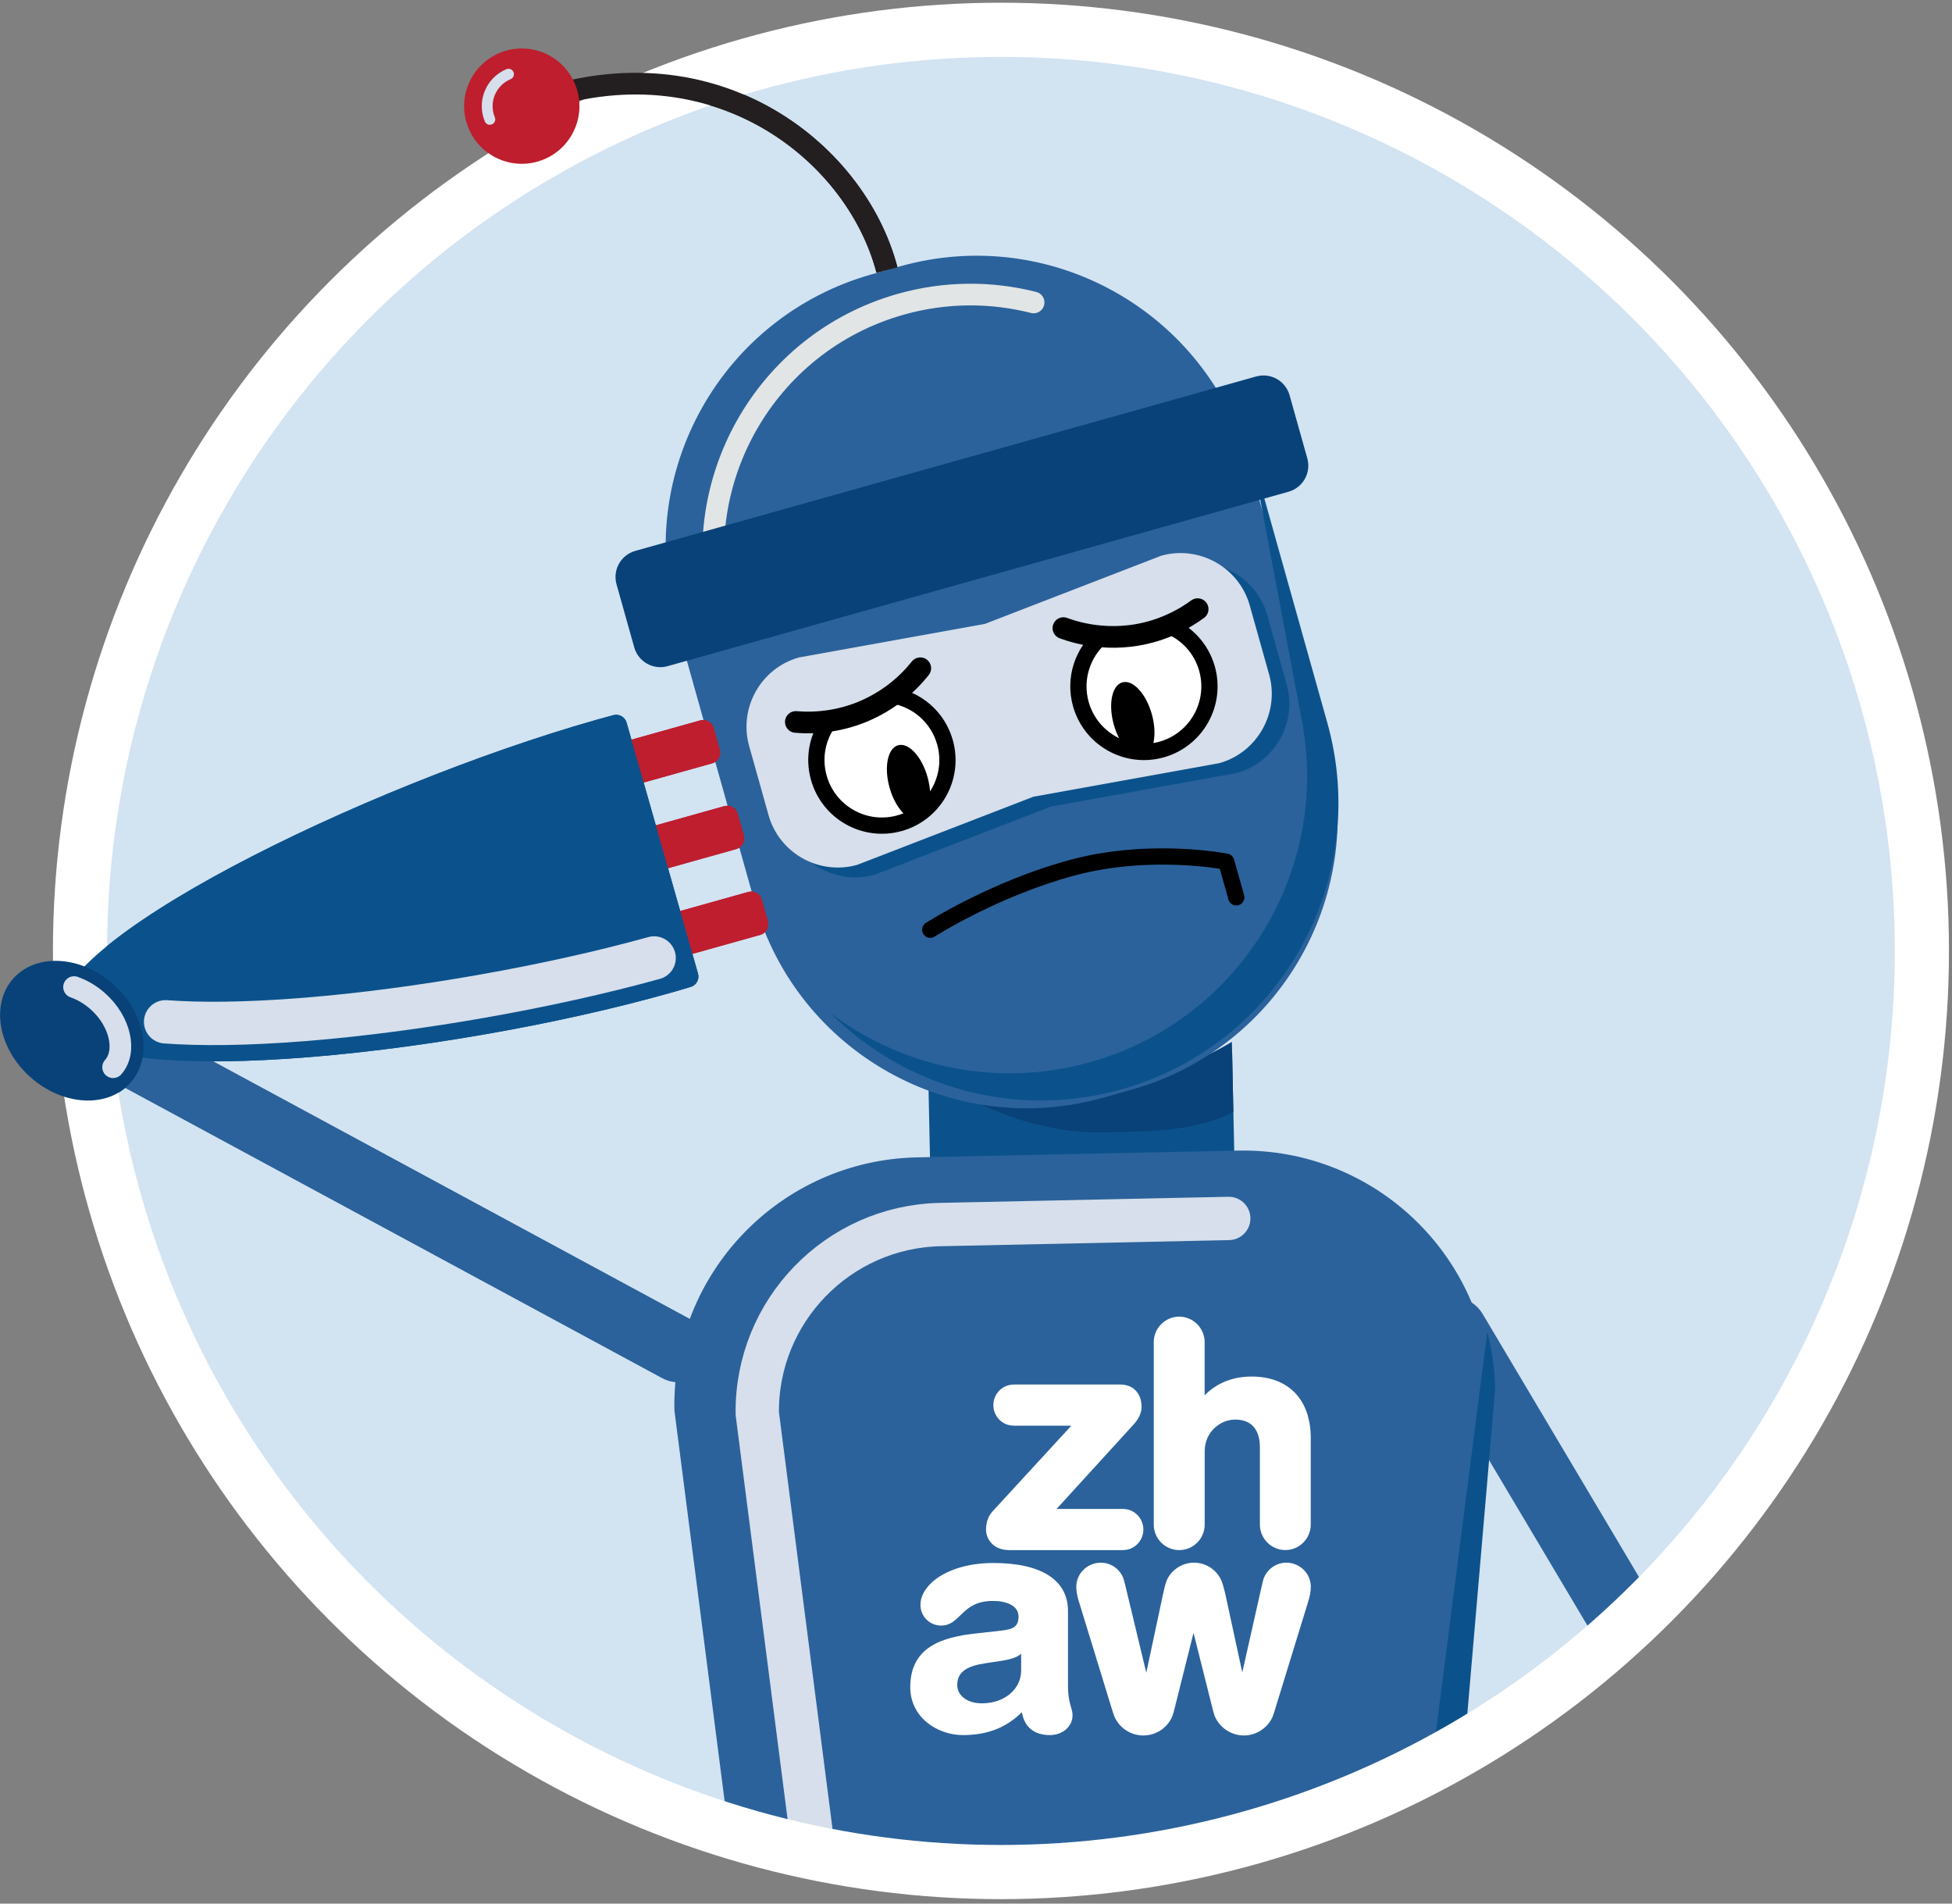 <?xml version="1.0" encoding="utf-8"?>
<!-- Generator: Adobe Illustrator 24.0.1, SVG Export Plug-In . SVG Version: 6.00 Build 0)  -->
<svg version="1.1" xmlns="http://www.w3.org/2000/svg" xmlns:xlink="http://www.w3.org/1999/xlink" x="0px" y="0px"
	 viewBox="0 0 360.33 351.33" style="enable-background:new 0 0 360.33 351.33;" xml:space="preserve">
<rect x="0" y="0" width="360.33" height="351.33" fill="#808080" stroke="none"/>
<style type="text/css">
	.st0{display:none;}
	.st1{display:inline;fill:#1C75BC;}
	.st2{clip-path:url(#SVGID_2_);}
	.st3{fill:#2B629B;}
	.st4{fill:#0B528C;}
	.st5{fill:#084279;}
	.st6{fill:none;stroke:#D6DFEB;stroke-width:8;stroke-linecap:round;stroke-linejoin:round;stroke-miterlimit:10;}
	.st7{fill:#FFFFFF;}
	.st8{fill:none;stroke:#E1E5E5;stroke-width:4;stroke-linecap:round;stroke-linejoin:round;stroke-miterlimit:10;}
	.st9{fill:#D6DFEB;}
	.st10{fill:#FFFFFF;stroke:#000000;stroke-width:3;stroke-miterlimit:10;}
	.st11{fill:none;stroke:#000000;stroke-width:4;stroke-linecap:round;stroke-linejoin:round;stroke-miterlimit:10;}
	.st12{fill:none;stroke:#000000;stroke-width:3;stroke-linecap:round;stroke-linejoin:round;stroke-miterlimit:10;}
	.st13{fill:none;stroke:#231F20;stroke-miterlimit:10;}
	.st14{fill:none;stroke:#231F20;stroke-width:4;stroke-miterlimit:10;}
	.st15{fill:#BE1E2D;}
	.st16{fill:none;stroke:#D6DFEB;stroke-width:2;stroke-linecap:round;stroke-linejoin:round;stroke-miterlimit:10;}
	.st17{fill:none;stroke:#D6DFEB;stroke-width:4;stroke-linecap:round;stroke-linejoin:round;stroke-miterlimit:10;}
</style>
<g id="bg_color" class="st0">
	<rect class="st1" width="367.99" height="357.11"/>
</g>
<g id="set_of_emotion_face">
	<g>
		<g>
			<defs>
				<circle id="SVGID_1_" cx="184.77" cy="175.5" r="170"/>
			</defs>
			<use xlink:href="#SVGID_1_"  style="overflow:visible;fill:#D2E3F2;"/>
			<clipPath id="SVGID_2_">
				<use xlink:href="#SVGID_1_"  style="overflow:visible;"/>
			</clipPath>
			<g class="st2">
				<g>
					<path class="st3" d="M342.15,370.14L342.15,370.14c3.03-1.8,4.03-5.72,2.22-8.75L273.69,242.5c-1.8-3.03-5.72-4.03-8.75-2.22
						l0,0c-3.03,1.8-4.03,5.72-2.22,8.75l70.69,118.89C335.2,370.94,339.12,371.94,342.15,370.14z"/>
				</g>
				<g>
					<path class="st4" d="M227.45,194.48l0.52,24.48l-56.16,1.19l-0.52-24.48c8.8,3.11,18.31,4.7,28.19,4.49
						S218.79,197.96,227.45,194.48z"/>
					<path class="st5" d="M227.4,192.27l0.27,12.98c-7.15,3.59-15.23,3.56-23.76,3.74c-12.06,0.25-23.33-4.42-32.57-10.77
						l-0.08-3.69c6.97,3.91,14.85,4.22,23.35,4.79C206.58,200.1,217.92,198.11,227.4,192.27z"/>
					<path class="st3" d="M266.67,356.64l8.53-99.44c0-0.04,0.01-0.09,0-0.14c-0.57-25.23-21.47-45.24-46.71-44.71l-59.22,1.25
						c-25.24,0.53-45.27,21.41-44.78,46.64c0,0.05,0,0.09,0.01,0.13l12.73,98.99"/>
					<path class="st4" d="M261.9,344.25l12.65-98.46c0.87,3.36,1.37,6.86,1.46,10.47c0,0.05-0.01,0.1-0.01,0.14l-8.53,99.44"/>
					<path class="st6" d="M151.26,350.35l-0.01-0.36l-11.46-89.13c-0.22-18.85,14.86-34.46,33.74-34.86l53.29-1.13"/>
				</g>
				<g>
					<path class="st7" d="M229.24,320.21c0.01,0,0.02,0,0.03,0c-0.02,0-0.03,0-0.05,0C229.23,320.21,229.23,320.21,229.24,320.21z"
						/>
					<g>
						<path class="st7" d="M233.23,291.43c0,0-0.15,0.55-0.15,0.55l-0.19,0.82c0,0-3.08,13.69-3.57,15.85
							c-0.12-0.57-3.08-14.22-3.08-14.22c-0.13-0.58-0.31-1.34-0.53-2.04l-0.2-0.58c-0.86-2.07-2.86-3.41-5.1-3.41
							c-2.14,0-4.11,1.26-5.01,3.2c-0.16,0.41-0.3,0.86-0.43,1.39c-0.13,0.49-0.23,1-0.33,1.44c0,0-2.61,12.26-3.04,14.28
							c-0.13-0.55-3.83-15.92-3.83-15.92l-0.16-0.65c-0.1-0.4-0.2-0.72-0.3-1.01c-0.71-1.66-2.33-2.73-4.12-2.73
							c-1.3,0-2.55,0.57-3.42,1.56c-0.64,0.73-1.01,1.63-1.08,2.6c0,0-0.01,0.2-0.01,0.2c0,0.27,0.01,0.53,0.04,0.79
							c0.09,0.93,0.32,1.68,0.55,2.39l6,19.54l0.13,0.41l0.31,0.9c0.92,2.12,3.01,3.49,5.31,3.5h0.04c2.4-0.01,4.52-1.45,5.4-3.68
							c0-0.01,0.28-0.98,0.28-0.98l0,0c0-0.01,0.05-0.19,0.05-0.19s3.41-13.6,3.53-14.09c0.12,0.5,3.58,14.27,3.58,14.27l0.26,0.91
							c0.85,2.24,3.03,3.75,5.43,3.76h0.05c2.25-0.01,4.32-1.35,5.26-3.4c0.12-0.33,0.24-0.68,0.37-1.09l0.1-0.33l6.01-19.54
							c0.22-0.72,0.46-1.47,0.55-2.39c0.02-0.27,0.04-0.53,0.04-0.79l-0.01-0.2c-0.07-0.97-0.45-1.87-1.08-2.6
							c-0.87-0.98-2.12-1.55-3.41-1.55C235.55,288.4,233.85,289.62,233.23,291.43z"/>
					</g>
				</g>
				<g>
					<g>
						<path class="st7" d="M212.98,247.7l0,33.68c0,2.59,2.11,4.7,4.7,4.7c2.56,0,4.66-2.08,4.7-4.63c0,0,0-0.07,0-0.07v-13.53
							c0-3.62,2.92-5.86,5.63-5.86c3.97,0,4.56,3.18,4.56,5.07v14.31l0,0.08c0.04,2.55,2.15,4.62,4.69,4.62c2.59,0,4.7-2.11,4.7-4.7
							v-15.94c0-7.13-4.09-11.38-10.93-11.38c-3.46,0-6.45,1.2-8.66,3.47c0-0.59,0-9.83,0-9.83v-0.08c-0.05-2.54-2.15-4.62-4.7-4.62
							C215.09,243,212.98,245.11,212.98,247.7z"/>
					</g>
				</g>
				<path class="st7" d="M197.7,315.05c-0.24-0.84-0.55-1.89-0.55-3.94v-13.76c0-5.73-4.89-8.89-13.77-8.89
					c-8.33,0-13.47,3.95-13.47,7.74c0,2.1,1.7,3.81,3.81,3.81c0.91,0,1.75-0.32,2.4-0.86c0.42-0.31,0.8-0.68,1.19-1.06
					c1.26-1.23,2.7-2.63,6.01-2.63c2.27,0,4.7,0.76,4.7,2.9c0,1.87-1.05,2.33-3.12,2.57l-5,0.56c-5.87,0.68-11.87,2.39-11.87,9.9
					c0,5.53,4.95,8.83,9.73,8.83c4.49,0,7.97-1.36,10.87-4.22c0.46,2.73,2.26,4.22,5.18,4.22c2.34,0,4.17-1.59,4.17-3.61
					C198,316.04,197.86,315.58,197.7,315.05z M188.49,308.41c0,3.03-2.75,5.95-7.24,5.95c-2.81,0-4.55-1.52-4.55-3.37
					c0-2.47,1.85-3.54,5.28-4.04l2.98-0.45c0.95-0.17,2.64-0.45,3.54-1.29V308.41z"/>
				<g>
					<polygon class="st7" points="183.5,259.69 183.5,259.69 183.5,259.69 					"/>
					<g>
						<path class="st7" d="M187.28,255.52c-0.44,0-0.87,0.06-1.28,0.18c-1.57,0.51-2.63,1.97-2.63,3.62c0,1.66,1.05,3.11,2.62,3.62
							c0.41,0.12,0.85,0.18,1.29,0.18c0,0,9.9,0,10.48,0c-0.4,0.44-14.51,15.78-14.51,15.78c-0.81,0.88-1.23,2.01-1.23,3.38l0,0.18
							c0.08,1.66,1.36,3.5,3.99,3.61l0.26,0.01h20.88c0.45,0,0.89-0.06,1.3-0.18c1.56-0.52,2.61-1.97,2.61-3.62
							c0-1.65-1.05-3.1-2.61-3.62l0,0c-0.41-0.12-0.85-0.18-1.3-0.18c0,0-11.53,0-12.11,0c0.4-0.43,14.24-15.61,14.24-15.61
							c0.92-0.99,1.45-2.14,1.45-3.16l-0.01-0.4c-0.04-0.69-0.2-1.31-0.48-1.84c-0.43-0.84-1.14-1.45-2.05-1.74
							c-0.44-0.14-0.92-0.21-1.43-0.21H187.28z"/>
					</g>
				</g>
				<g>
					<g>
						<path class="st3" d="M208.85,201.12l-5.22,1.47c-27.74,7.79-56.54-8.38-64.33-36.12l-14.47-51.52
							c-7.79-27.74,8.38-56.54,36.12-64.33l5.22-1.47c27.74-7.79,56.54,8.38,64.33,36.12l14.47,51.52
							C252.76,164.52,236.59,193.33,208.85,201.12z"/>
						<path class="st4" d="M232.01,87.07l13,46.3c8.2,29.19-8.82,59.48-38,67.68c-14.59,4.1-29.46,1.89-41.71-4.98
							c-4.38-2.46-8.43-5.52-12.01-9.11c11.92,9.01,27.45,13.15,43.28,10.16c29.79-5.62,49.38-34.32,43.75-64.11l-8.91-47.26
							c-0.1-0.56-0.22-1.12-0.35-1.66C231.41,85.06,231.72,86.05,232.01,87.07z"/>
						<path class="st8" d="M133.42,114.74c-7.08-25.23,7.67-51.51,32.9-58.6c8.28-2.33,16.68-2.3,24.48-0.32"/>
						<path class="st5" d="M237.86,90.75l-114.61,32.19c-2.66,0.75-5.42-0.8-6.17-3.46l-3.27-11.64c-0.75-2.66,0.8-5.42,3.46-6.17
							l114.61-32.19c2.66-0.75,5.42,0.8,6.17,3.46l3.27,11.64C242.07,87.24,240.52,90,237.86,90.75z"/>
						<path class="st4" d="M228.34,142.66l-34.34,6.2l-32.55,12.58c-7.02,1.97-14.37-2.16-16.34-9.18l-3.58-12.76
							c-1.97-7.02,2.16-14.37,9.18-16.34l34.34-6.2l32.55-12.58c7.02-1.97,14.37,2.16,16.34,9.18l3.58,12.76
							C239.49,133.34,235.36,140.69,228.34,142.66z"/>
						<path class="st9" d="M225.1,140.84l-34.34,6.2l-32.55,12.58c-7.02,1.97-14.37-2.16-16.34-9.18l-3.58-12.76
							c-1.97-7.02,2.16-14.37,9.18-16.34l34.34-6.2l32.55-12.58c7.02-1.97,14.37,2.16,16.34,9.18l3.58,12.76
							C236.24,131.52,232.11,138.87,225.1,140.84z"/>
					</g>
					<g>
						<path class="st10" d="M174.44,137c1.81,6.43-1.93,13.11-8.37,14.92c-6.43,1.81-13.11-1.94-14.92-8.38
							c-1.06-3.76-0.22-7.59,1.95-10.49c2.08-0.31,4.44-0.91,6.91-2.03c1.78-0.81,3.32-1.74,4.65-2.7
							C169.2,129.03,173.12,132.29,174.44,137z"/>
						<path class="st11" d="M169.88,123.33c-0.97,1.22-2.67,3.14-5.21,4.98c-1.33,0.96-2.87,1.9-4.65,2.7
							c-2.47,1.12-4.84,1.72-6.91,2.03c-2.67,0.4-4.86,0.32-6.2,0.2"/>
						<path d="M171.22,143.41c1.06,3.78,0.36,7.29-1.58,7.83c-1.93,0.54-4.36-2.08-5.43-5.87c-1.06-3.78-0.36-7.29,1.58-7.83
							C167.73,137,170.16,139.63,171.22,143.41z"/>
						<path class="st10" d="M199.52,129.95c1.81,6.43,8.48,10.18,14.91,8.38c6.43-1.81,10.18-8.49,8.38-14.92
							c-1.06-3.76-3.76-6.59-7.13-7.94c-1.93,0.82-4.27,1.54-6.96,1.87c-1.94,0.24-3.74,0.24-5.38,0.11
							C199.85,120.42,198.2,125.24,199.52,129.95z"/>
						<path class="st11" d="M221.08,112.42c-1.09,0.8-2.91,2.01-5.4,3.06c-1.93,0.82-4.27,1.54-6.96,1.87
							c-1.94,0.24-3.75,0.24-5.38,0.11c-3.13-0.25-5.58-1-7.04-1.54"/>
						<path d="M205.61,133.76c1.06,3.78,3.49,6.41,5.43,5.87c1.93-0.54,2.64-4.05,1.58-7.83c-1.06-3.78-3.49-6.41-5.43-5.87
							C205.25,126.47,204.54,129.97,205.61,133.76z"/>
						<path class="st12" d="M171.72,171.59c0,0,11.88-7.61,26.28-11.47c14.4-3.86,28.36-1.09,28.36-1.09l1.85,6.58"/>
					</g>
				</g>
				<path class="st13" d="M129.83,36"/>
				<g>
					<path class="st14" d="M163.73,49.83c-5.82-22.35-33.05-43.58-67.41-30.26"/>
					<g>
						<path class="st15" d="M100.39,29.42L100.39,29.42c-5.43,2.25-11.65-0.33-13.9-5.76l0,0c-2.25-5.43,0.33-11.65,5.76-13.9l0,0
							c5.43-2.25,11.65,0.33,13.9,5.76l0,0C108.4,20.95,105.82,27.17,100.39,29.42z"/>
						<path class="st16" d="M90.42,22.03c-1.35-3.25,0.2-6.99,3.45-8.34"/>
					</g>
				</g>
				<g>
					<path class="st3" d="M5.49,184.42L5.49,184.42c-1.58,2.92-0.49,6.56,2.43,8.13l114.37,61.8c2.92,1.58,6.56,0.49,8.13-2.43l0,0
						c1.58-2.92,0.49-6.56-2.43-8.13l-114.37-61.8C10.71,180.42,7.07,181.51,5.49,184.42z"/>
					<g>
						<g>
							<path class="st15" d="M132.88,138.4l-1.14-4.06c-0.3-1.06-1.4-1.68-2.47-1.39l-18.1,5.07c-1.06,0.3-1.68,1.4-1.39,2.47
								l1.14,4.06c0.3,1.06,1.4,1.68,2.47,1.39l18.1-5.07C132.56,140.57,133.18,139.46,132.88,138.4z"/>
							<path class="st15" d="M137.31,154.23l-1.14-4.06c-0.3-1.06-1.4-1.68-2.47-1.39l-18.1,5.07c-1.06,0.3-1.68,1.4-1.39,2.47
								l1.14,4.06c0.3,1.06,1.4,1.68,2.47,1.39l18.1-5.07C136.99,156.4,137.61,155.29,137.31,154.23z"/>
							<path class="st15" d="M141.75,170.06l-1.14-4.06c-0.3-1.06-1.4-1.68-2.47-1.39l-18.1,5.07c-1.06,0.3-1.68,1.4-1.39,2.47
								l1.14,4.06c0.3,1.06,1.4,1.68,2.47,1.39l18.1-5.07C141.42,172.23,142.04,171.12,141.75,170.06z"/>
						</g>
						<path class="st4" d="M109.9,132.9c1.11-0.32,2.22-0.62,3.33-0.92c1.05-0.28,2.14,0.34,2.44,1.39l13.18,46.31
							c0.3,1.05-0.3,2.15-1.34,2.46c-1.1,0.33-2.2,0.65-3.31,0.97c-42.64,12.13-109.26,18.94-113.2,5.07S67.26,145.03,109.9,132.9z"
							/>
						<path class="st6" d="M120.75,176.8c-19.21,5.33-43.61,9.64-64.12,11.31c-11.54,0.94-20,0.92-26.06,0.47"/>
					</g>
					<g>
						
							<ellipse transform="matrix(0.664 -0.748 0.748 0.664 -137.787 73.842)" class="st5" cx="13.24" cy="190.18" rx="11.49" ry="14.47"/>
						<path class="st17" d="M20.88,196.96c2.6-2.93,1.31-8.52-2.84-12.19c-1.35-1.2-2.86-2.07-4.37-2.6"/>
					</g>
				</g>
			</g>
			<use xlink:href="#SVGID_1_"  style="overflow:visible;fill:none;stroke:#FFFFFF;stroke-width:10;stroke-miterlimit:10;"/>
		</g>
		<g>
			<path class="st14" d="M163.73,49.83c-5.82-22.35-33.05-43.58-67.41-30.26"/>
			<g>
				<path class="st15" d="M100.39,29.42L100.39,29.42c-5.43,2.25-11.65-0.33-13.9-5.76l0,0c-2.25-5.43,0.33-11.65,5.76-13.9l0,0
					c5.43-2.25,11.65,0.33,13.9,5.76l0,0C108.4,20.95,105.82,27.17,100.39,29.42z"/>
				<path class="st16" d="M90.42,22.03c-1.35-3.25,0.2-6.99,3.45-8.34"/>
			</g>
		</g>
		<g>
			<path class="st3" d="M5.49,184.42L5.49,184.42c-1.58,2.92-0.49,6.56,2.43,8.13l114.37,61.8c2.92,1.58,6.56,0.49,8.13-2.43l0,0
				c1.58-2.92,0.49-6.56-2.43-8.13l-114.37-61.8C10.71,180.42,7.07,181.51,5.49,184.42z"/>
			<g>
				<g>
					<path class="st15" d="M132.88,138.4l-1.14-4.06c-0.3-1.06-1.4-1.68-2.47-1.39l-18.1,5.07c-1.06,0.3-1.68,1.4-1.39,2.47
						l1.14,4.06c0.3,1.06,1.4,1.68,2.47,1.39l18.1-5.07C132.56,140.57,133.18,139.46,132.88,138.4z"/>
					<path class="st15" d="M137.31,154.23l-1.14-4.06c-0.3-1.06-1.4-1.68-2.47-1.39l-18.1,5.07c-1.06,0.3-1.68,1.4-1.39,2.47
						l1.14,4.06c0.3,1.06,1.4,1.68,2.47,1.39l18.1-5.07C136.99,156.4,137.61,155.29,137.31,154.23z"/>
					<path class="st15" d="M141.75,170.06l-1.14-4.06c-0.3-1.06-1.4-1.68-2.47-1.39l-18.1,5.07c-1.06,0.3-1.68,1.4-1.39,2.47
						l1.14,4.06c0.3,1.06,1.4,1.68,2.47,1.39l18.1-5.07C141.42,172.23,142.04,171.12,141.75,170.06z"/>
				</g>
				<path class="st4" d="M109.9,132.9c1.11-0.32,2.22-0.62,3.33-0.92c1.05-0.28,2.14,0.34,2.44,1.39l13.18,46.31
					c0.3,1.05-0.3,2.15-1.34,2.46c-1.1,0.33-2.2,0.65-3.31,0.97c-42.64,12.13-109.26,18.94-113.2,5.07S67.26,145.03,109.9,132.9z"/>
				<path class="st6" d="M120.75,176.8c-19.21,5.33-43.61,9.64-64.12,11.31c-11.54,0.94-20,0.92-26.06,0.47"/>
			</g>
			<g>
				
					<ellipse transform="matrix(0.664 -0.748 0.748 0.664 -137.787 73.842)" class="st5" cx="13.24" cy="190.18" rx="11.49" ry="14.47"/>
				<path class="st17" d="M20.88,196.96c2.6-2.93,1.31-8.52-2.84-12.19c-1.35-1.2-2.86-2.07-4.37-2.6"/>
			</g>
		</g>
	</g>
</g>
</svg>
